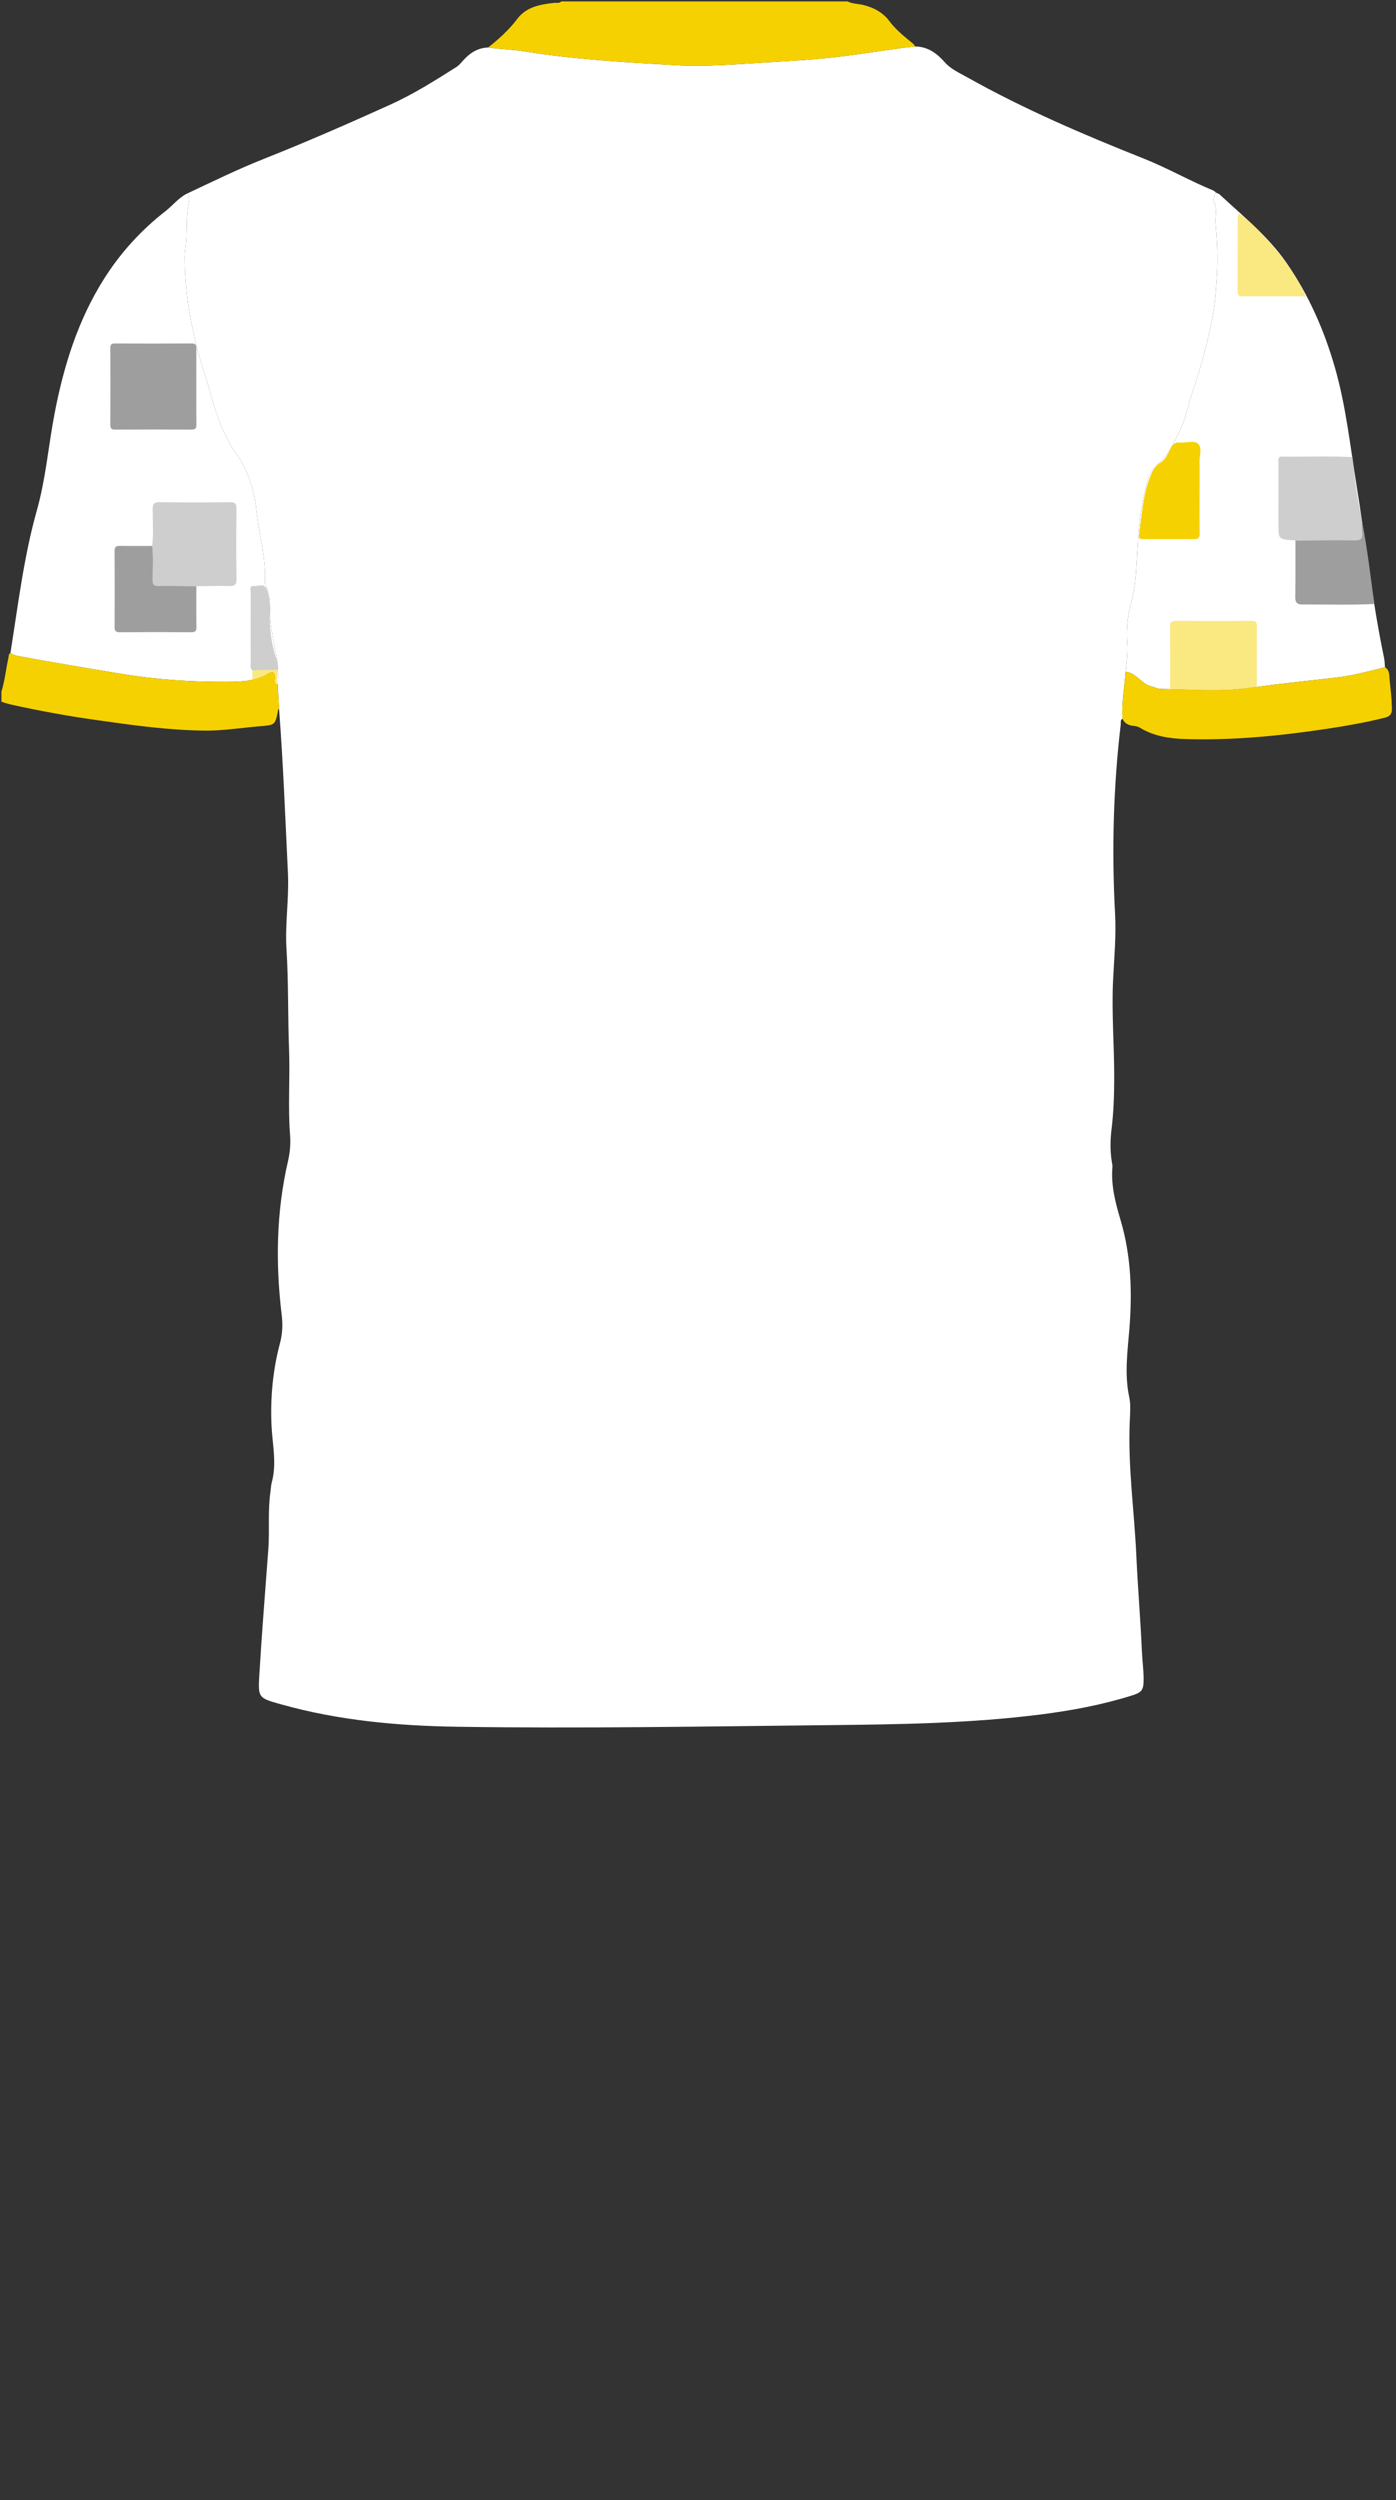 <!--?xml version="1.0" encoding="utf-8"?-->
<!-- Generator: Adobe Illustrator 24.2.3, SVG Export Plug-In . SVG Version: 6.00 Build 0)  -->
<svg version="1.1" id="Camada_1" xmlns="http://www.w3.org/2000/svg" xmlns:xlink="http://www.w3.org/1999/xlink" x="0px" y="0px" viewBox="0 0 234 419" enable-background="new 0 0 234 419" xml:space="preserve">
<rect x="0" y="0" width="234" height="419" fill="#333333" stroke="none"/>
<g onclick="select(this)" class="" id="c-estampa-primaria" fill="#ffffff">
	<path d="M46.781,118.802c-0.077-1.355-0.154-2.71-0.23-4.065
		c0.401-3.574-0.835-6.975-1.198-10.469c-0.224-2.157,0.16-4.461-0.95-6.503
		c0.236-4.175-0.978-8.179-1.427-12.273c-0.406-3.701-1.552-7.064-3.786-10.061
		c-0.52-0.698-0.881-1.517-1.292-2.293c-1.678-3.165-2.367-6.673-3.457-10.04
		c-2.08-6.426-3.428-12.988-3.483-19.776c-0.009-1.117,0.223-2.209,0.283-3.323
		c0.107-1.989-0.032-3.998,0.414-5.969c0.121-0.534,0.111-1.12-0.23-1.623
		c4.218-1.978,8.397-4.038,12.734-5.755c7.159-2.834,14.207-5.926,21.223-9.096
		c3.904-1.764,7.515-4.042,11.122-6.328c0.45-0.285,0.766-0.688,1.112-1.075
		c1.125-1.263,2.461-2.14,4.218-2.197c2.034,0.298,4.093,0.333,6.129,0.663
		c8.369,1.359,16.824,1.815,25.274,2.31c5.044,0.296,10.059-0.155,15.084-0.457
		c4.426-0.266,8.853-0.51,13.252-1.079c3.197-0.413,6.385-0.9,9.578-1.345
		c0.745-0.104,1.495-0.173,2.244-0.258c2.122,0.02,3.619,1.114,4.976,2.654
		c1.005,1.139,2.449,1.776,3.771,2.518c9.498,5.331,19.488,9.602,29.589,13.619
		c3.979,1.583,7.694,3.718,11.647,5.346c0.175,0.072,0.313,0.235,0.468,0.356
		c-0.408,0.521-0.485,1.203-0.28,1.715c0.47,1.171,0.08,2.335,0.189,3.493
		c0.279,2.963,0.418,5.937,0.215,8.905c-0.165,2.415-0.338,4.852-0.813,7.218
		c-0.821,4.092-1.927,8.125-3.266,12.081c-0.789,2.332-1.201,4.797-2.372,6.995
		c-0.893,1.677-1.665,3.483-3.097,4.756c-0.908,0.807-1.598,1.672-1.95,2.778
		c-1.365,4.286-1.624,8.743-1.892,13.187c-0.151,2.504-0.249,4.99-0.934,7.437
		c-0.635,2.269-0.9,4.639-0.701,6.979c0.137,1.62-0.123,3.162-0.265,4.735
		c-0.2,2.628-0.674,5.238-0.535,7.889c-0.405,0.23-0.25,0.638-0.289,0.97
		c-1.241,10.551-1.516,21.134-0.944,31.736c0.201,3.73-0.16,7.432-0.336,11.141
		c-0.263,5.524,0.214,11.031,0.191,16.547c-0.012,2.801-0.104,5.593-0.446,8.377
		c-0.23,1.87-0.254,3.749,0.069,5.619c0.041,0.236,0.102,0.48,0.081,0.714
		c-0.268,3.086,0.495,5.99,1.365,8.92c1.774,5.979,1.967,12.111,1.467,18.295
		c-0.305,3.769-0.833,7.533-0.022,11.327c0.271,1.265,0.159,2.632,0.098,3.946
		c-0.354,7.604,0.758,15.135,1.1,22.703c0.242,5.345,0.7,10.68,0.932,16.029
		c0.067,1.546,0.288,3.096,0.285,4.654c-0.004,1.758-0.253,2.162-1.938,2.693
		c-4.969,1.564-10.074,2.522-15.229,3.179c-11.885,1.516-23.85,1.674-35.802,1.801
		c-20.673,0.22-41.348,0.574-62.022,0.269c-10.005-0.148-19.962-1.046-29.66-3.777
		c-3.683-1.037-3.804-1.06-3.58-4.811c0.422-7.055,0.989-14.102,1.513-21.151
		c0.237-3.191-0.11-6.401,0.351-9.583c0.08-0.553,0.091-1.124,0.235-1.66
		c0.859-3.183,0.092-6.357-0.05-9.528c-0.208-4.67,0.222-9.274,1.42-13.777
		c0.425-1.596,0.481-3.134,0.288-4.723c-1.046-8.64-0.916-17.229,1.049-25.75
		c0.333-1.442,0.471-2.931,0.353-4.41c-0.379-4.751,0.012-9.508-0.169-14.262
		c-0.215-5.631-0.082-11.27-0.431-16.902c-0.262-4.229,0.445-8.448,0.242-12.694
		C47.828,137.158,47.472,127.971,46.781,118.802z"></path>
	<path d="M188.681,112.56c0.143-1.574,0.403-3.116,0.265-4.735
		c-0.199-2.34,0.066-4.71,0.701-6.979c0.685-2.446,0.783-4.933,0.934-7.437
		c0.267-4.444,0.527-8.901,1.892-13.187c0.352-1.105,1.041-1.97,1.95-2.778
		c1.432-1.272,2.204-3.079,3.097-4.756c1.171-2.198,1.582-4.663,2.372-6.995
		c1.339-3.957,2.445-7.99,3.266-12.081c0.474-2.366,0.647-4.803,0.813-7.218
		c0.203-2.968,0.064-5.942-0.215-8.905c-0.109-1.158,0.282-2.322-0.189-3.493
		c-0.206-0.512-0.128-1.194,0.28-1.715c0.21,0.112,0.457,0.184,0.625,0.341
		c3.921,3.639,8.122,7.011,11.199,11.466c3.688,5.339,6.269,11.197,8.065,17.422
		c1.856,6.436,2.56,13.069,3.626,19.652c1.57,9.698,2.626,19.479,4.639,29.105
		c0.105,0.504,0.102,1.03,0.15,1.546c-2.668,0.666-5.321,1.405-8.064,1.718
		c-3.207,0.366-6.415,0.725-9.621,1.096c-3.006,0.348-6.004,0.901-9.018,1.01
		c-3.627,0.131-7.268-0.115-10.904-0.187c-0.498-0.01-0.917-0.277-1.372-0.368
		C191.388,114.73,190.523,112.778,188.681,112.56z"></path>
	<path d="M31.425,32.406c0.341,0.503,0.351,1.089,0.23,1.623
		c-0.446,1.971-0.307,3.981-0.414,5.969c-0.06,1.114-0.292,2.206-0.283,3.323
		c0.054,6.788,1.402,13.35,3.483,19.776c1.09,3.367,1.78,6.876,3.457,10.04
		c0.411,0.776,0.772,1.595,1.292,2.293c2.234,2.997,3.38,6.359,3.786,10.061
		c0.449,4.093,1.662,8.098,1.427,12.273c1.11,2.042,0.726,4.346,0.95,6.503
		c0.363,3.494,1.599,6.895,1.198,10.469c-0.743-0.156-0.447-0.755-0.448-1.169
		c-0.003-0.847-0.337-1.177-1.085-0.716c-2.146,1.323-4.506,1.393-6.927,1.408
		c-5.991,0.038-11.914-0.37-17.851-1.351c-5.73-0.946-11.457-1.901-17.166-2.963
		c-0.484-0.09-0.919-0.242-1.328-0.497c1.283-8.005,2.224-16.078,4.43-23.906
		c1.493-5.297,1.932-10.771,2.955-16.144c1.534-8.061,3.943-15.813,8.393-22.802
		c2.751-4.322,6.171-8.06,10.208-11.204
		C28.982,34.419,29.959,33.107,31.425,32.406z"></path>
</g>
<g onclick="select(this)" class="" id="c-estampa-terciaria" fill="#9e9e9e">
	<path d="M32.909,64.922c0.001,2.078-0.016,4.156,0.011,6.233
		c0.008,0.601-0.15,0.842-0.801,0.838c-4.275-0.025-8.551-0.024-12.826-0.001
		c-0.641,0.003-0.808-0.217-0.805-0.833c0.023-4.275,0.02-8.551,0.002-12.826
		c-0.002-0.557,0.154-0.774,0.739-0.771c4.315,0.018,8.631,0.024,12.946-0.004
		c0.716-0.005,0.742,0.356,0.739,0.891C32.899,60.606,32.908,62.764,32.909,64.922z"></path>
	<path d="M25.52,91.486c0.207,1.902,0.08,3.81,0.073,5.714
		c-0.003,0.78,0.224,1.016,1.005,1.003c2.105-0.034,4.211,0.019,6.317,0.037
		c-0.001,2.277-0.026,4.553,0.01,6.829c0.011,0.682-0.202,0.888-0.881,0.883
		c-3.994-0.027-7.988-0.028-11.981,0c-0.71,0.005-0.859-0.263-0.855-0.914
		c0.024-4.232,0.025-8.465-0.001-12.697c-0.004-0.709,0.275-0.876,0.922-0.864
		C21.925,91.509,23.722,91.487,25.52,91.486z"></path>
	<path d="M217.145,90.582c3.316-0.022,6.633-0.089,9.949-0.038
		c1.034,0.016,1.338-0.308,1.223-1.281c-0.074-0.631-0.017-1.278-0.019-1.916
		c0.901,4.592,1.441,9.237,2.064,13.869c-4.034,0.199-8.071,0.063-12.106,0.085
		c-0.86,0.005-1.157-0.367-1.143-1.247
		C217.165,96.898,217.14,93.74,217.145,90.582z"></path>
</g>
<g onclick="select(this)" class="" id="c-estampa-secundaria" fill="#f6d101">
	<path d="M201.078,82.256c0,2.356-0.032,4.713,0.018,7.068
		c0.017,0.791-0.231,1.042-1.011,1.032c-2.755-0.034-5.511-0.012-8.266-0.015
		c-0.478-0.001-1.003,0.085-0.891-0.713c0.449-3.19,0.618-6.435,1.775-9.488
		c0.383-1.009,0.797-1.993,1.829-2.618c0.912-0.552,1.276-1.616,1.774-2.512
		c0.336-0.605,0.693-0.903,1.394-0.843c1.067,0.091,2.432-0.428,3.131,0.203
		c0.719,0.649,0.204,2.035,0.235,3.096C201.112,79.06,201.078,80.659,201.078,82.256z"></path>
</g>
<g onclick="select(this)" class="has-opacity" id="c-estampa-quaternaria" fill="#f6d101" opacity="0.5">
	<path d="M46.547,112.248c0.121,1.695-0.566,3.371-0.117,5.073
		c-0.034,1.02,0.254,2.056-0.15,3.058c-1.038,0.007-2.077-0.017-3.112,0.031
		c-0.684,0.032-0.891-0.218-0.879-0.897c0.04-2.394,0.022-4.789,0.026-7.184
		C43.725,112.302,45.136,112.275,46.547,112.248z"></path>
	<path d="M203.374,118.528c-2.117,0-4.235-0.021-6.352,0.012
		c-0.674,0.011-0.897-0.201-0.892-0.888c0.027-4.235,0.027-8.469,0-12.704
		c-0.004-0.684,0.222-0.904,0.893-0.9c4.275,0.02,8.549,0.018,12.824,0.003
		c0.613-0.002,0.833,0.209,0.83,0.837c-0.021,4.275-0.028,8.549,0.004,12.824
		c0.006,0.767-0.358,0.828-0.954,0.823
		C207.609,118.517,205.491,118.528,203.374,118.528z"></path>
	<path d="M207.619,35.767c1.919,1.195,3.401,2.871,4.888,4.524
		c2.542,2.825,4.844,5.827,6.348,9.362c-3.465-0.002-6.931-0.007-10.396-0.003
		c-0.539,0.001-1.011,0.061-1.005-0.758c0.031-4.142,0.014-8.285,0.024-12.428
		C207.478,36.232,207.57,35.999,207.619,35.767z"></path>
</g>
<g onclick="select(this)" class="has-opacity" id="c-estampa-quinaria" fill="#9e9e9e" opacity="0.5">
	<path d="M25.52,91.486c0.214-2.031,0.083-4.068,0.072-6.1
		c-0.005-0.899,0.185-1.247,1.177-1.232c3.914,0.059,7.829,0.053,11.743,0.003
		c0.908-0.012,1.139,0.256,1.129,1.144c-0.047,3.914-0.057,7.829,0.005,11.743
		c0.016,0.994-0.326,1.187-1.223,1.164c-1.835-0.048-3.672,0.016-5.508,0.034
		c-2.106-0.018-4.212-0.07-6.317-0.037c-0.781,0.012-1.007-0.223-1.005-1.003
		C25.6,95.296,25.726,93.388,25.52,91.486z"></path>
	<path d="M226.768,76.604c0.247,3.619,0.841,7.189,1.53,10.744
		c0.002,0.638-0.055,1.285,0.019,1.916c0.114,0.973-0.189,1.297-1.223,1.281
		c-3.315-0.051-6.632,0.016-9.949,0.038c-0.079-0.014-0.157-0.036-0.236-0.04
		c-2.615-0.146-2.615-0.146-2.615-2.743c0-3.431-0.003-6.862,0.004-10.293
		c0.001-0.445-0.165-1.007,0.629-0.995
		C218.874,76.573,222.822,76.395,226.768,76.604z"></path>
	<path d="M46.547,112.248c-1.411,0.027-2.821,0.054-4.232,0.081
		c-0.445-0.265-0.294-0.706-0.295-1.083c-0.009-3.995-0.014-7.989,0.007-11.984
		c0.002-0.402-0.284-1.135,0.521-1.054c0.743,0.075,1.754-0.574,2.187,0.594
		c0.422,1.138,0.515,2.334,0.489,3.539c-0.059,2.691,0.175,5.34,1.065,7.905
		C46.511,110.889,46.635,111.558,46.547,112.248z"></path>
</g>
<g onclick="select(this)" class="" id="c-gola-primaria" fill="#f6d101">
	<path d="M81.834,7.955c1.781-1.419,3.473-2.93,4.85-4.759
		c1.545-2.053,3.818-2.439,6.147-2.71C93.252,0.437,93.722,0.612,94.08,0.24
		c16,0,32,0,48,0c0.826,0.427,1.76,0.383,2.635,0.599
		c1.758,0.435,3.273,1.241,4.372,2.71c1.11,1.485,2.551,2.612,3.967,3.771
		c0.145,0.119,0.229,0.312,0.341,0.47c-0.748,0.085-1.498,0.154-2.244,0.258
		c-3.193,0.445-6.381,0.931-9.578,1.345c-4.399,0.569-8.826,0.813-13.252,1.079
		c-5.025,0.302-10.04,0.753-15.084,0.457c-8.45-0.496-16.905-0.952-25.274-2.31
		C85.927,8.288,83.868,8.253,81.834,7.955z"></path>
</g>
<g onclick="select(this)" class="" id="c-detalhe-punho" fill="#f6d101">
	<path d="M0.24,115.92c0.579-1.882,0.762-3.847,1.191-5.761
		c0.058-0.26-0.014-0.573,0.315-0.711c0.409,0.255,0.844,0.407,1.328,0.497
		c5.71,1.062,11.436,2.017,17.166,2.963c5.937,0.98,11.86,1.389,17.851,1.351
		c2.421-0.015,4.781-0.085,6.927-1.408c0.748-0.461,1.082-0.132,1.085,0.716
		c0.001,0.414-0.295,1.013,0.448,1.169c0.077,1.355,0.154,2.71,0.23,4.065
		c-0.056,0.053-0.15,0.099-0.162,0.16c-0.496,2.608-0.502,2.53-3.17,2.754
		c-3.019,0.253-6.004,0.748-9.06,0.722c-6.175-0.053-12.259-0.922-18.346-1.784
		c-4.769-0.675-9.507-1.539-14.21-2.585c-0.539-0.12-1.062-0.311-1.593-0.469
		C0.24,117.04,0.24,116.48,0.24,115.92z"></path>
	<path d="M188.681,112.56c1.842,0.218,2.707,2.17,4.49,2.524
		c0.456,0.091,0.874,0.358,1.372,0.368c3.635,0.071,7.276,0.318,10.904,0.187
		c3.014-0.109,6.012-0.663,9.018-1.01c3.206-0.371,6.414-0.73,9.621-1.096
		c2.743-0.313,5.396-1.052,8.064-1.718c0.845,0.524,0.704,1.462,0.788,2.214
		c0.172,1.541,0.351,3.086,0.378,4.648c0.017,0.996-0.317,1.381-1.25,1.612
		c-3.139,0.778-6.318,1.345-9.508,1.826c-7.891,1.188-15.814,1.986-23.815,1.742
		c-2.704-0.082-5.311-0.47-7.668-1.901c-0.355-0.216-0.74-0.279-1.139-0.321
		c-0.801-0.085-1.433-0.429-1.791-1.185
		C188.008,117.798,188.482,115.188,188.681,112.56z"></path>
</g>
</svg>

